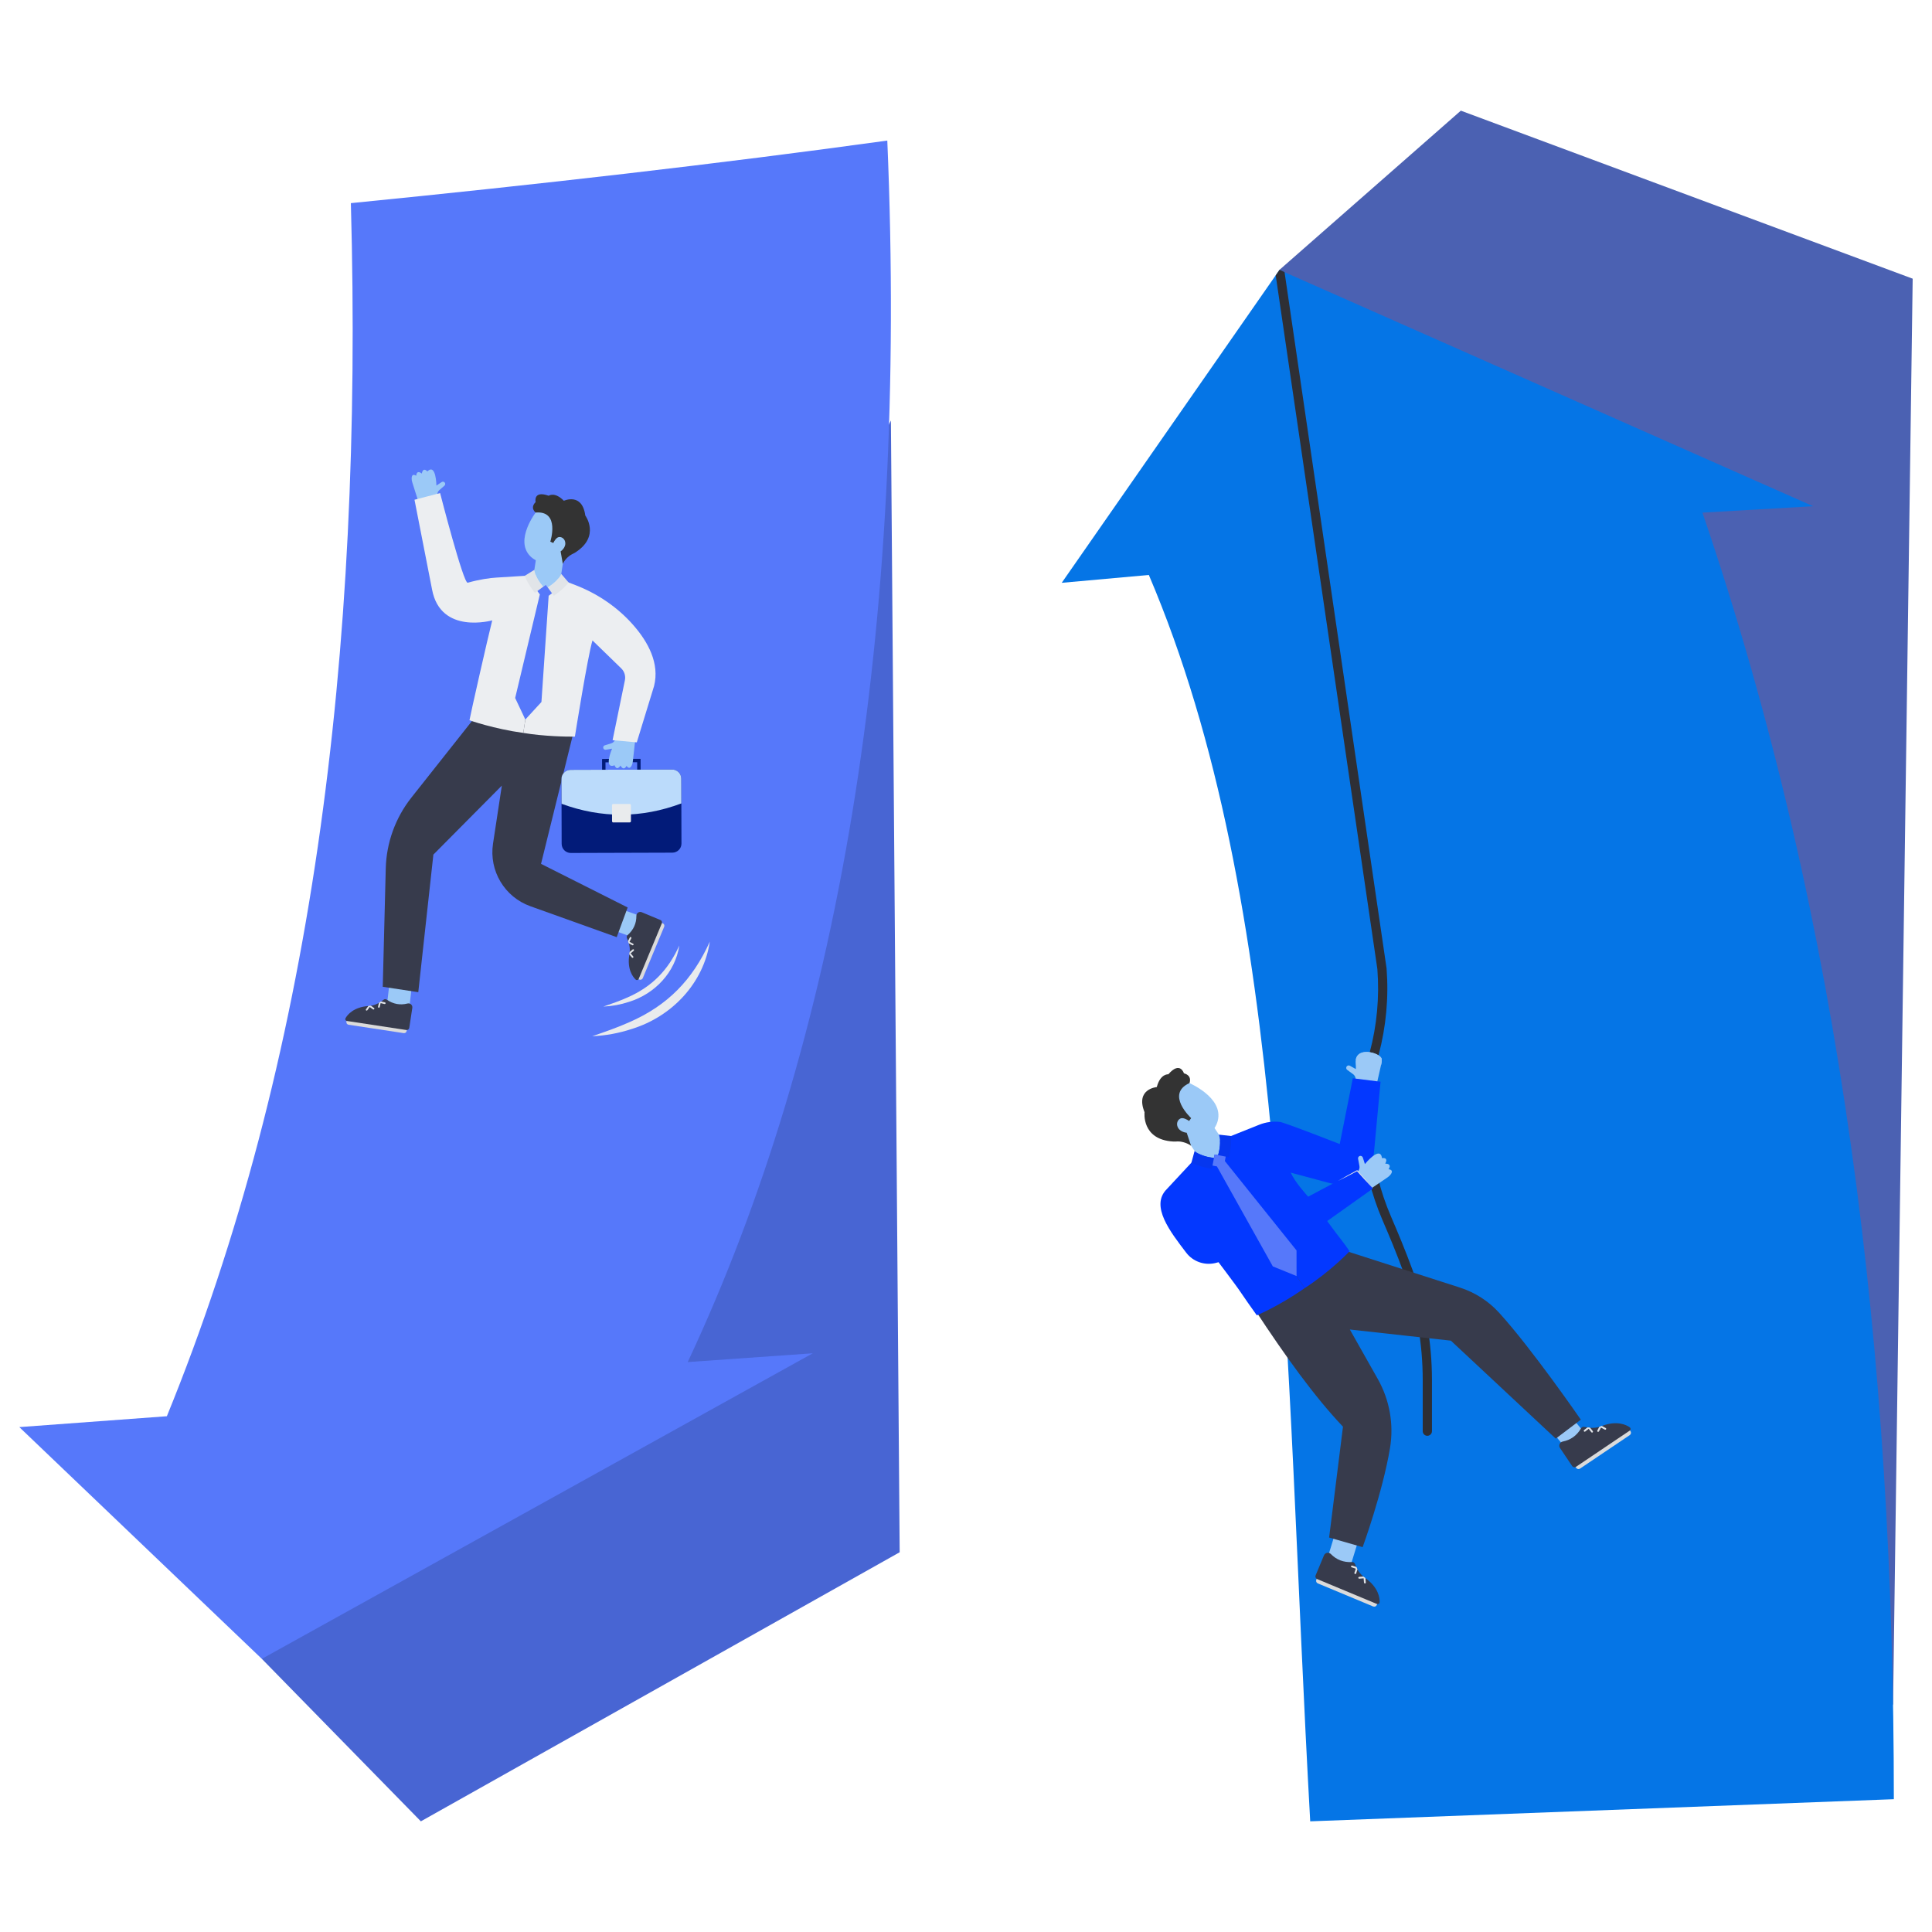 <svg xmlns="http://www.w3.org/2000/svg" enable-background="new 0 0 2500 2500" viewBox="0 0 2500 2500" id="ChallengeTheRisksOfSuccessAndFailure"><polygon fill="#4b61b2" points="2449.6 2206.53 2475 360.62 1890.31 143.2 1655.73 349.1" class="color4bb24b svgShape"></polygon><path fill="#0575e6" d="M2450.62,2328.15l-755.21,28.64c-34.56-618.14-27.03-1186.5-208.82-1612.79l-112.73,10.16l276.89-397.89
			l4.99-7.17l6.45,3.08l683.99,302.87l-143.21,8.3C2385.71,1199.1,2450.62,1759.77,2450.62,2328.15z" class="color53c156 svgShape"></path><path fill="#2e2f35" d="M1852.94,1786v65.95c0,3.29-2.69,5.97-5.97,5.97c-3.32,0-5.97-2.69-5.97-5.97V1786
				c0-47.64-8.12-94.06-24.19-137.94c-9.59-26.29-19.42-49.64-27.78-69c-29.15-67.65-35.49-143.1-17.86-212.49
				c0.42-1.61,0.84-3.23,1.25-4.84c9.35-35.1,12.66-71.36,9.89-107.71l-131.54-897.75l4.99-7.17l6.45,3.08l132.02,900.92
				c2.87,37.73-0.57,75.3-10.24,111.71c-0.42,1.55-0.84,3.14-1.23,4.72c-17,66.85-10.87,139.58,17.23,204.78
				c8.42,19.53,18.34,43.07,28.05,69.63C1844.54,1689.13,1852.94,1736.95,1852.94,1786z" class="color2e3535 svgShape"></path><path fill="#9bc9f7" d="M1787.93,1370.47c0.2,1.81,0.05,3.66-0.35,5.46l-0.45,1.98l-2.02,8.91l-5.44,24.02l-24.53-3.11l-0.97-11.92
				c-0.19-2.3-1.37-4.43-3.24-5.79l-7.63-5.6c-1.18-0.85-1.62-2.4-1.07-3.76c0.24-0.61,0.67-1.1,1.16-1.44
				c0.96-0.65,2.23-0.75,3.33-0.14l7.7,4.28c0,0,0.24-2.81-0.14-6.45c-0.23-2.18-0.16-4.1,0.14-5.77
				C1757.61,1353.76,1787.13,1363.09,1787.93,1370.47z" class="colorf7c19b svgShape"></path><rect width="31.4" height="56.14" x="2013.52" y="1825.04" fill="#9bc9f7" transform="rotate(-39.592 2029.204 1853.15)" class="colorf7c19b svgShape"></rect><path fill="#dbdbdb" d="M2108.9,1857.02l-64.33,43.34c-1.66,1.12-3.92,0.68-5.04-0.98l-2.11-3.14l70.36-47.4l2.11,3.14
							C2111,1853.64,2110.56,1855.9,2108.9,1857.02z" class="colordbdbdb svgShape"></path><path fill="#373b4c" d="M2109.18,1850.93c-0.11,0.12-0.24,0.22-0.39,0.32l-69.38,46.75c-0.19,0.13-0.39,0.23-0.59,0.32
							c-1.58,0.68-3.48,0.17-4.48-1.32l-15.69-23.29c-2.18-3.23-0.34-7.61,3.49-8.35c10.14-1.97,18.2-7.56,23.88-17.3
							c0.72-1.25,2.14-1.94,3.56-1.71l4.58,0.74l0.16,0.03l0.69,0.11c0.81,0.13,1.62,0.23,2.44,0.3c0.08,0.01,0.17,0.02,0.25,0.02
							c3.97,0.32,7.98-0.06,11.8-1.17c0.12-0.03,0.25-0.07,0.36-0.11c0.83-0.24,1.66-0.53,2.46-0.86c0.17-0.07,0.35-0.14,0.52-0.2
							c0.01-0.01,0.02-0.01,0.03-0.01c19.39-7.48,31.78-1.36,36.03,1.75C2110.24,1847.91,2110.3,1849.82,2109.18,1850.93z" class="color37424c svgShape"></path><path fill="#e1e4e8" d="M2061.07,1851.82c0.4,0.51,0.31,1.26-0.2,1.67l-0.11,0.07c-0.51,0.32-1.19,0.21-1.57-0.27l-3.49-4.42
								l-1.4-1.77l0.69,0.11c0.81,0.13,1.62,0.23,2.44,0.3c0.08,0.01,0.17,0.02,0.25,0.02L2061.07,1851.82z" class="colore1e3e8 svgShape"></path><path fill="#e1e4e8" d="M2057.43 1847.51l-1.73 1.37-4.41 3.49c-.04.03-.07.06-.11.08-.51.31-1.18.2-1.56-.28-.41-.51-.32-1.26.19-1.67l4.33-3.42.16.03.69.11C2055.81 1847.35 2056.62 1847.44 2057.43 1847.51zM2072.86 1845.19l4.93 2.67c.57.31.79 1.03.47 1.61-.06.11-.13.2-.22.29-.37.35-.93.44-1.4.19l-4.94-2.68-1.86-1.01c.83-.24 1.66-.53 2.46-.86.17-.07.35-.14.52-.2L2072.86 1845.19z" class="colore1e3e8 svgShape"></path><path fill="#e1e4e8" d="M2072.83,1845.2l-1.12,2.07l-2.69,4.95c-0.06,0.11-0.13,0.2-0.22,0.29c-0.37,0.35-0.93,0.44-1.4,0.18
								c-0.58-0.31-0.79-1.03-0.48-1.61l2.56-4.72c0.12-0.03,0.25-0.07,0.36-0.11c0.83-0.24,1.66-0.53,2.46-0.86
								C2072.49,1845.33,2072.66,1845.26,2072.83,1845.2z" class="colore1e3e8 svgShape"></path><rect width="56.14" height="31.4" x="1708.01" y="1994.42" fill="#9bc9f7" transform="rotate(-72.986 1736.134 2010.186)" class="colorf7c19b svgShape"></rect><path fill="#dbdbdb" d="M1776.85,2078.76l-71.6-29.85c-1.85-0.77-2.73-2.9-1.95-4.75l1.45-3.49l78.3,32.65l-1.45,3.49
							C1780.83,2078.65,1778.7,2079.53,1776.85,2078.76z" class="colordbdbdb svgShape"></path><path fill="#373b4c" d="M1782.09,2075.64c-0.16-0.03-0.32-0.08-0.48-0.15l-77.22-32.19c-0.21-0.09-0.41-0.2-0.6-0.32
							c-1.44-0.95-2.06-2.82-1.37-4.47l10.81-25.92c1.5-3.59,6.17-4.47,8.9-1.68c7.23,7.39,16.33,11.03,27.59,10.41
							c1.44-0.09,2.79,0.72,3.39,2.03l1.9,4.23l0.07,0.15l0.29,0.63c0.34,0.75,0.71,1.48,1.09,2.2c0.04,0.08,0.08,0.15,0.12,0.22
							c1.92,3.5,4.44,6.63,7.47,9.21c0.09,0.08,0.2,0.17,0.29,0.24c0.66,0.56,1.36,1.09,2.07,1.58c0.15,0.11,0.31,0.21,0.45,0.32
							c0.01,0.01,0.02,0.01,0.03,0.02c16.91,12.07,18.62,25.79,18.37,31.05C1785.19,2074.86,1783.64,2075.96,1782.09,2075.64z" class="color37424c svgShape"></path><path fill="#e1e4e8" d="M1754.87,2035.97c-0.21,0.62-0.88,0.96-1.51,0.75l-0.12-0.05c-0.55-0.25-0.83-0.88-0.64-1.46l1.76-5.35
								l0.71-2.14l0.29,0.63c0.34,0.75,0.71,1.48,1.09,2.2c0.04,0.08,0.08,0.15,0.12,0.22L1754.87,2035.97z" class="colore1e3e8 svgShape"></path><path fill="#e1e4e8" d="M1756.46,2030.56l-2.09-0.69l-5.34-1.76c-0.05-0.01-0.09-0.03-0.13-0.04c-0.54-0.25-0.82-0.87-0.63-1.46
								c0.2-0.62,0.87-0.96,1.5-0.76l5.24,1.73l0.07,0.15l0.29,0.63C1755.71,2029.11,1756.07,2029.84,1756.46,2030.56z" class="colore1e3e8 svgShape"></path><g fill="#000000" class="color000000 svgShape"><path fill="#e1e4e8" d="M1766.89,2042.16l0.48,5.59c0.06,0.65-0.43,1.23-1.08,1.28c-0.12,0.01-0.24,0-0.36-0.02
								c-0.49-0.11-0.88-0.53-0.92-1.06l-0.48-5.6l-0.18-2.11c0.66,0.56,1.36,1.09,2.07,1.58c0.15,0.11,0.31,0.21,0.45,0.32
								L1766.89,2042.16z" class="colore1e3e8 svgShape"></path><path fill="#e1e4e8" d="M1766.87,2042.14l-2.34,0.2l-5.61,0.48c-0.12,0.01-0.24,0-0.36-0.02c-0.49-0.11-0.88-0.53-0.92-1.06
								c-0.06-0.65,0.43-1.23,1.08-1.29l5.35-0.46c0.09,0.08,0.2,0.17,0.29,0.24c0.66,0.56,1.36,1.09,2.07,1.58
								C1766.57,2041.92,1766.73,2042.03,1766.87,2042.14z" class="colore1e3e8 svgShape"></path></g><rect width="37.91" height="58.44" x="1544.61" y="1452.43" fill="#9bc9f7" transform="rotate(-33.968 1563.658 1481.733)" class="colorf7c19b svgShape"></rect><g fill="#000000" class="color000000 svgShape"><path fill="#9bc9f7" d="M1516.09,1409.86l21.58-8.99c0,0,46.11,18.95,38.05,49.6c-3.08,11.7-12.99,20.45-24.9,22.59
					c-6.39,1.15-14.07,0.84-21.84-3.44l-27.03-26.47L1516.09,1409.86z" class="colorf7c19b svgShape"></path><path fill="#333333" d="M1541.25,1482.66l-5.66-16.9c0,0-10.23-0.74-12.24-9.16c-0.91-3.81,0.84-7.96,4.48-9.4
					c3.09-1.22,8.03,1.29,10.86,3.33l2.67-3.68c0,0-33.66-31-2.2-45.34c0,0,4.21-9.53-7.18-12.67c0,0-4.95-16.34-20.16,1.31
					c0,0-10.3-1.15-14.94,16.51c0,0-28.03,2.25-15.84,32.53c0,0-4.29,35.63,37.21,37.94c1.87,0.1,3.74,0.02,5.6-0.13
					C1526.38,1476.81,1534.87,1477.88,1541.25,1482.66z" class="color333333 svgShape"></path></g><path fill="#373b4c" d="M1717.93,1626.31l20.59-8.59l150.43,48.33c19.46,6.25,37.02,17.41,50.79,32.51
				c42.59,46.72,105.84,138.49,105.84,138.49l-32.45,24.54l-135.68-126.77l-130.77-14.44l36.16,64
				c15.33,27.14,20.95,58.7,15.82,89.45c-9.54,57.28-35.4,128.18-35.4,128.18l-43.38-12.43l17.93-143.44
				c-37.24-39.2-75.4-92.46-113.92-151.21l46.18-38.59L1717.93,1626.31z" class="color37424c svgShape"></path><path fill="#0338ff" d="M1553.8,1605.32c15.44,17.03,28.7,35.65,44.45,56.73c5.53,7.38,11.3,16.32,16.69,23.93
				c3.5,4.93,7.95,11.08,11.38,16.04c0.36-0.14,28.34-11.76,61.96-35.18l-116.53-172.96l-0.87,4.45
				c-0.89-0.07-10.43-0.93-18.59-4.88l-10.63,11.06l-31.87,34.25c-21.84,21.73,4.89,55.62,25.16,82.21
				c8.67,11.38,23.2,16.6,37.18,13.52c10.72-2.36,26.81-7.81,40.98-12.52c28.74-9.55,5.22-3.52,5.22-3.52" class="colorffb703 svgShape"></path><path fill="#0637ef" d="M1570.95,1498.33l-1.93,9.89l-0.83,4.26c-18.21-3.21-26.55-7.87-26.55-7.87l0.03-0.1l4.12-15.12
				c1.86,1.66,4.19,2.94,6.5,4.05c8.16,3.95,17.71,4.81,18.59,4.88C1570.93,1498.33,1570.95,1498.33,1570.95,1498.33z" class="colorefa706 svgShape"></path><path fill="#0338ff" d="M1670.15,1517.37c6.23,12.93,16.27,23.83,25.53,34.62c10.18,11.86,19.02,24.36,28.22,36.94
				c7.51,10.27,15.47,19.6,22.44,30.23c-0.28,0.3-23.74,25.32-58.06,47.67l-116.53-172.96l4.45,0.87
				c0.26-0.85,3.06-10.01,2.46-19.06l14.24-5.69l36.56-14.6c8.53-3.42,17.72-4.64,26.74-3.62c6.16,0.69,77.41,28.6,77.41,28.6
				l16.94-85.12l35.89,4.52l-8.42,90.43c-2.67,28.62-30.46,47.95-58.22,40.5L1670.15,1517.37z" class="colorffb703 svgShape"></path><path fill="#0637ef" d="M1576.18,1494.81l9.89,1.93l4.26,0.83c3.87-18.08,2.68-27.56,2.68-27.56l-0.1-0.01l-15.68-1.78
				c0.84,2.35,1.26,4.91,1.43,7.47c0.6,9.05-2.2,18.21-2.46,19.06C1576.19,1494.79,1576.18,1494.81,1576.18,1494.81z" class="colorefa706 svgShape"></path><polygon fill="#5678fa" points="1647.03 1638.72 1677.74 1651.19 1677.71 1618.05 1584.96 1502.4 1586.06 1496.74 1586.08 1496.67 1571.75 1493.88 1568.96 1508.2 1569.02 1508.22 1574.68 1509.32" class="colorfa5669 svgShape"></polygon><path fill="#9bc9f7" d="M1787.93,1370.47c0.2,1.81,0.05,3.66-0.35,5.46l-0.45,1.98c-19.97,4.01-29.11-2.61-32.71-6.76
				C1757.61,1353.76,1787.13,1363.09,1787.93,1370.47z" class="colorf7c19b svgShape"></path><g fill="#000000" class="color000000 svgShape"><path fill="#9bc9f7" d="M1750.06,1524.56l7.44-9.35c1.44-1.81,2.03-4.17,1.6-6.45l-1.75-9.3c-0.27-1.43,0.47-2.86,1.79-3.48l0,0
					c1.73-0.8,3.78,0.1,4.36,1.92l2.69,8.38c0,0,19.88-24.6,22.15-7.63c0,0,8.81-1.75,4.15,7.12c0,0,9.38-0.49,4.25,7.28
					c0,0,7.63,0.25,2.73,6.74c-1.1,1.46-2.47,2.71-3.99,3.74l-29.64,20.07L1750.06,1524.56z" class="colorf7c19b svgShape"></path><path fill="#0338ff" d="M1756.07,1514.85l-72.97,38.77c0,0-11.37,16.47,16.14,39.31l77.44-55.07L1756.07,1514.85z" class="colorffb703 svgShape"></path><path fill="#e1e4e8" d="M1776.69,1537.87c-6.52-7.98-13.32-15.72-20.19-23.39l-0.3-0.33l-0.39,0.21
						c-3.1,1.67-9.31,5.07-12.38,6.79c-4.11,2.3-8.2,4.64-12.24,7.06c4.25-2.03,8.46-4.14,12.65-6.29c3.13-1.61,9.4-4.9,12.51-6.56
						l-0.69-0.12C1762.52,1522.91,1769.47,1530.51,1776.69,1537.87L1776.69,1537.87z" class="colore1e3e8 svgShape"></path></g><g fill="#000000" class="color000000 svgShape"><polygon fill="#4865d3" points="338.81 2146.54 544.59 2356.8 1164.17 2008.61 1152.84 544.16" class="colord34862 svgShape"></polygon><path fill="#5678fa" d="M454.02,262.86c16.26,585.62-50.88,1110.82-238.1,1569.74L25,1846.67l313.81,299.87l712.92-395.4
					l-161.83,11.37c195.73-417.33,285.14-945.68,258.26-1580.62C930.46,211.98,697.76,238.67,454.02,262.86z" class="colorfa5669 svgShape"></path><g fill="#000000" class="color000000 svgShape"><path fill="#9bc9f7" d="M565.94,650.97l-0.03-11.11c-0.01-2.15,0.92-4.21,2.55-5.62l6.63-5.77c1.02-0.89,1.31-2.36,0.7-3.57l0,0
					c-0.8-1.58-2.81-2.11-4.28-1.12l-6.79,4.56c0,0-0.31-29.39-11.75-18.34c0,0-5.42-6.36-7.13,2.8c0,0-6.55-5.76-7.29,2.86
					c0,0-5.7-4.22-5.87,3.34c-0.04,1.7,0.24,3.4,0.76,5.03l10.04,31.72L565.94,650.97z" class="colorf7c19b svgShape"></path><rect width="29.18" height="52.17" x="797.07" y="1168.66" fill="#9bc9f7" transform="rotate(-70.221 811.66 1194.743)" class="colorf7c19b svgShape"></rect><path fill="#dbdbdb" d="M831.75,1265.73l27.7-66.56c0.72-1.72-0.1-3.7-1.82-4.41l-3.24-1.35l-30.3,72.79l3.24,1.35
								C829.06,1268.26,831.04,1267.45,831.75,1265.73z" class="colordbdbdb svgShape"></path><path fill="#373b4c" d="M826.26,1267.09c0.08-0.12,0.16-0.26,0.22-0.41l29.88-71.78c0.08-0.2,0.14-0.4,0.19-0.6
								c0.33-1.57-0.49-3.2-2.02-3.84l-24.09-10.03c-3.34-1.39-7,1.09-6.97,4.71c0.06,9.6-3.55,17.97-11.39,24.93
								c-1.01,0.89-1.37,2.3-0.91,3.56l1.51,4.04l0.05,0.14l0.23,0.61c0.27,0.72,0.5,1.44,0.72,2.17c0.02,0.07,0.05,0.16,0.07,0.23
								c1.02,3.56,1.41,7.28,1.09,10.97c-0.01,0.12-0.02,0.24-0.04,0.35c-0.07,0.8-0.18,1.61-0.33,2.4
								c-0.03,0.17-0.06,0.34-0.08,0.51c-0.01,0.01-0.01,0.02,0,0.03c-3.26,19.03,4.59,29.2,8.2,32.51
								C823.7,1268.61,825.45,1268.32,826.26,1267.09z" class="color37424c svgShape"></path><path fill="#e1e4e8" d="M818.25,1223.1c0.54,0.27,1.21,0.06,1.49-0.49l0.05-0.11c0.19-0.53-0.03-1.12-0.54-1.38l-4.66-2.37
									l-1.87-0.95l0.23,0.61c0.27,0.72,0.5,1.44,0.72,2.17c0.02,0.07,0.05,0.16,0.07,0.23L818.25,1223.1z" class="colore1e3e8 svgShape"></path><path fill="#e1e4e8" d="M813.66 1220.58l.93-1.82 2.37-4.66c.02-.04.04-.08.05-.11.19-.52-.03-1.11-.54-1.37-.54-.28-1.2-.06-1.49.48l-2.33 4.57.05.14.23.61C813.21 1219.13 813.45 1219.85 813.66 1220.58zM814.37 1235.06l3.34 4c.39.47 1.09.53 1.56.14.09-.08.16-.16.22-.25.25-.4.23-.92-.09-1.31l-3.35-4.01-1.26-1.51c-.07.8-.18 1.61-.33 2.4-.03.17-.06.34-.08.51L814.37 1235.06z" class="colore1e3e8 svgShape"></path><path fill="#e1e4e8" d="M814.38,1235.03l1.68-1.4l4.01-3.36c0.09-0.08,0.16-0.16,0.22-0.25c0.25-0.4,0.23-0.92-0.09-1.31
									c-0.39-0.47-1.09-0.53-1.55-0.14l-3.83,3.2c-0.01,0.12-0.02,0.24-0.04,0.35c-0.07,0.8-0.18,1.61-0.33,2.4
									C814.43,1234.69,814.4,1234.86,814.38,1235.03z" class="colore1e3e8 svgShape"></path><rect width="52.17" height="29.18" x="490.39" y="1276.61" fill="#9bc9f7" transform="rotate(-83.275 516.465 1291.222)" class="colorf7c19b svgShape"></rect><path fill="#dbdbdb" d="M451.08,1326.02l71.28,10.84c1.84,0.28,3.56-0.99,3.84-2.83l0.53-3.47l-77.95-11.85l-0.53,3.47
								C447.97,1324.02,449.24,1325.74,451.08,1326.02z" class="colordbdbdb svgShape"></path><path fill="#373b4c" d="M448.42,1321.02c0.14,0.05,0.29,0.09,0.45,0.11l76.87,11.69c0.21,0.03,0.42,0.04,0.63,0.04
								c1.6-0.05,2.99-1.24,3.24-2.89l3.92-25.8c0.54-3.58-2.74-6.53-6.25-5.63c-9.3,2.38-18.3,0.89-26.94-5.04
								c-1.11-0.76-2.56-0.78-3.67-0.02l-3.55,2.44l-0.12,0.09l-0.53,0.37c-0.63,0.43-1.27,0.83-1.93,1.22
								c-0.07,0.04-0.14,0.08-0.2,0.12c-3.21,1.85-6.73,3.12-10.38,3.71c-0.11,0.02-0.24,0.04-0.35,0.05
								c-0.79,0.13-1.6,0.21-2.41,0.26c-0.17,0.01-0.35,0.02-0.51,0.04c-0.01,0-0.02,0-0.03,0c-19.26,1.42-27.24,11.49-29.57,15.8
								C446.33,1318.9,447.04,1320.53,448.42,1321.02z" class="color37424c svgShape"></path><path fill="#e1e4e8" d="M489.19,1302.64c-0.13,0.59,0.24,1.18,0.83,1.33l0.12,0.02c0.56,0.06,1.08-0.3,1.21-0.85l1.18-5.1
									l0.47-2.05l-0.53,0.37c-0.63,0.43-1.27,0.83-1.93,1.22c-0.07,0.04-0.14,0.08-0.2,0.12L489.19,1302.64z" class="colore1e3e8 svgShape"></path><path fill="#e1e4e8" d="M490.53,1297.58l1.99,0.46l5.09,1.18c0.04,0.01,0.09,0.02,0.12,0.03c0.55,0.06,1.07-0.3,1.2-0.85
									c0.14-0.59-0.23-1.18-0.83-1.33l-5-1.15l-0.12,0.09l-0.53,0.37C491.83,1296.79,491.19,1297.19,490.53,1297.58z" class="colore1e3e8 svgShape"></path><g fill="#000000" class="color000000 svgShape"><path fill="#e1e4e8" d="M476.65,1301.76l-3.08,4.2c-0.36,0.49-0.25,1.18,0.24,1.54c0.09,0.07,0.19,0.12,0.3,0.16
									c0.45,0.15,0.95,0,1.25-0.4l3.09-4.22l1.16-1.59c-0.79,0.13-1.6,0.21-2.41,0.26c-0.17,0.01-0.35,0.02-0.51,0.04
									L476.65,1301.76z" class="colore1e3e8 svgShape"></path><path fill="#e1e4e8" d="M476.68,1301.75l1.76,1.29l4.23,3.09c0.09,0.07,0.19,0.12,0.3,0.16c0.45,0.15,0.95,0,1.25-0.4
									c0.37-0.49,0.25-1.18-0.24-1.54l-4.02-2.94c-0.11,0.02-0.24,0.04-0.35,0.05c-0.79,0.13-1.6,0.21-2.41,0.26
									C477.02,1301.72,476.84,1301.73,476.68,1301.75z" class="colore1e3e8 svgShape"></path></g><path fill="#373b4c" d="M636.12,926.13l-20.71,0.97l-83.02,104.91c-20.72,26.18-32.37,58.38-33.22,91.75l-3.89,153.14l45.97,6.99
					l19.54-178.03l88.59-89.27l-11.42,75.13c-5.33,35.05,14.91,68.97,48.29,80.92l111.77,40.03l14.17-38.41l-112.1-56.43
					l42.33-171.43l-54.13-14.06L636.12,926.13z" class="color37424c svgShape"></path><rect width="54.31" height="35.23" x="681.23" y="725.56" fill="#9bc9f7" transform="rotate(-81.355 708.41 743.201)" class="colorf7c19b svgShape"></rect><g fill="#000000" class="color000000 svgShape"><path fill="#9bc9f7" d="M715.58,659.38L694.01,662c0,0-28.59,36.47-8.02,57.55c7.85,8.04,19.88,10.57,30.48,6.85
						c5.7-2,11.76-5.77,16.08-12.8l9.71-33.79L715.58,659.38z" class="colorf7c19b svgShape"></path><path fill="#333333" d="M728.29,729.63l-2.85-16.11c0,0,7.93-5.28,5.69-13.01c-1.01-3.49-4.32-6.05-7.93-5.54
						c-3.06,0.43-5.89,4.73-7.25,7.67l-3.84-1.75c0,0,12.99-40.49-19.01-37.66c0,0-7.77-5.78-0.01-13.54c0,0-3.49-15.48,16.9-8.19
						c0,0,7.8-5.65,19.65,6.5c0,0,23.69-11.03,27.72,19.03c0,0,19.8,26.83-12.69,47.73c-1.46,0.94-3.01,1.73-4.59,2.46
						C737.95,718.22,731.26,722.83,728.29,729.63z" class="color333333 svgShape"></path></g><path fill="#eceef1" d="M636.94,802.74c-5.57,21.87-28.11,121.33-29.44,129.29c0.33,0.13,31.9,11.23,69.64,16.36l29.13-191.62
					l-3.39,2.5c-0.56-0.61-6.55-7.2-9.64-15.03l-14.23,0.88l-36.51,2.27c-8.52,0.52-21.63,2.23-37.27,6.66
					c-5.55,1.57-35.73-116.02-35.73-116.02l-33.14,8.64l22.74,116.19C570.11,821.75,636.94,802.74,636.94,802.74z" class="colorecf0f1 svgShape"></path><path fill="#e1e4e8" d="M702.93,759.31l-7.54,5.55l-3.25,2.39c-10.44-13.65-13.21-22.09-13.21-22.09l0.08-0.05l12.46-7.73
					c0.23,2.31,0.89,4.63,1.77,6.85c3.1,7.84,9.09,14.43,9.65,15.03C702.91,759.3,702.93,759.31,702.93,759.31z" class="colore1e3e8 svgShape"></path><g fill="#000000" class="color000000 svgShape"><path fill="#021b79" d="M828.33,981.9l-48.7,0.15c-0.32,0-0.57,0.26-0.57,0.58l0.06,20.42c0,0.04,0.03,0.06,0.07,0.06l4.31-0.01
						c0.04,0,0.06-0.03,0.06-0.07l-0.06-16.55v-0.01l40.98-0.13h0.01l0.05,16.56c0,0.04,0.03,0.06,0.07,0.06l4.31-0.01
						c0.04,0,0.06-0.03,0.06-0.07l-0.06-20.42C828.9,982.16,828.64,981.9,828.33,981.9z" class="color375267 svgShape"></path><path fill="#021b79" d="M881.57,1007.55l0.25,83.95c0.02,6.52-5.25,11.82-11.77,11.84l-131.43,0.4
							c-6.52,0.02-11.82-5.24-11.84-11.77l-0.25-83.95c-0.02-6.51,5.24-11.82,11.77-11.84l131.43-0.4
							C876.25,995.76,881.55,1001.03,881.57,1007.55z" class="color375267 svgShape"></path><path fill="#bbdbfb" d="M881.57,1007.55l0.1,32.08c-51.62,19.3-103.3,19.46-155.03,0.47l-0.1-32.08
							c-0.02-6.51,5.24-11.82,11.77-11.84l131.43-0.4C876.25,995.76,881.55,1001.03,881.57,1007.55z" class="colorbbdefb svgShape"></path><path fill="#e9ebed" d="M814.81,1040.31l-21.31,0.06c-0.87,0-1.58,0.71-1.57,1.58l0.06,20.72c0,0.87,0.71,1.58,1.58,1.57
						l21.31-0.06c0.87,0,1.58-0.71,1.57-1.58l-0.06-20.72C816.39,1041.02,815.68,1040.31,814.81,1040.31z" class="coloredede9 svgShape"></path></g><path fill="#9bc9f7" d="M800.1,947.6l-4.48,10.16c-0.87,1.97-2.55,3.47-4.61,4.1l-8.41,2.58c-1.3,0.4-2.15,1.62-2.09,2.98l0,0
					c0.09,1.77,1.71,3.07,3.46,2.76l8.06-1.41c0,0-11.66,26.98,3.29,21.53c0,0,2.37,8.01,7.65,0.34c0,0,3.65,7.93,7.82,0.35
					c0,0,3.5,6.17,6.72-0.67c0.73-1.54,1.16-3.21,1.35-4.9l3.71-33.06L800.1,947.6z" class="colorf7c19b svgShape"></path><g fill="#000000" class="color000000 svgShape"><path fill="#eceef1" d="M846.34,887.79L824,960.62l-31.31-2.83l15.92-77.52c1.15-5.61-0.64-11.42-4.74-15.41l-37.21-36.15
						c-6.2,20.45-22.21,121.07-22.77,124.48c-10.12,0.17-40.24-0.33-66.75-4.8l29.14-191.62l2.5,3.39
						c0.71-0.41,8.38-4.92,13.67-11.5l13.33,5.07l7.77,2.97c29.14,11.08,55.45,28.79,75.99,52.23
						C838.44,830.5,853.86,858.37,846.34,887.79z" class="colorecf0f1 svgShape"></path></g><path fill="#e1e4e8" d="M708.72,760.19l5.55,7.54l2.39,3.25c14.02-9.93,19.18-17.16,19.18-17.16l-0.06-0.07l-9.47-11.06
					c-0.9,2.14-2.36,4.13-3.85,5.99c-5.29,6.56-12.96,11.07-13.68,11.49C708.74,760.18,708.72,760.19,708.72,760.19z" class="colore1e3e8 svgShape"></path><polygon fill="#5678fa" points="700.62 908.37 679.78 931.06 666.62 903.21 698.56 769.18 695.39 764.86 695.35 764.81 706.28 756.77 714.32 767.7 714.27 767.73 709.96 770.91" class="colorfa5669 svgShape"></polygon></g><g fill="#000000" class="color000000 svgShape"><path fill="#e9ebed" d="M918.51,1218.45c-8.14,54.04-49.19,96.98-100.76,112.95c-16.71,5.53-34.03,8.72-51.41,9.46
				c16.47-5.63,32.61-11.24,48.04-18.15C864,1301.04,896.26,1267.77,918.51,1218.45L918.51,1218.45z" class="coloredede9 svgShape"></path><path fill="#e9ebed" d="M879.02,1223.46c-5.26,34.89-31.76,62.62-65.06,72.93c-10.79,3.57-21.97,5.63-33.19,6.11
				c10.63-3.63,21.06-7.26,31.02-11.72C843.82,1276.79,864.66,1255.3,879.02,1223.46L879.02,1223.46z" class="coloredede9 svgShape"></path></g></g></svg>